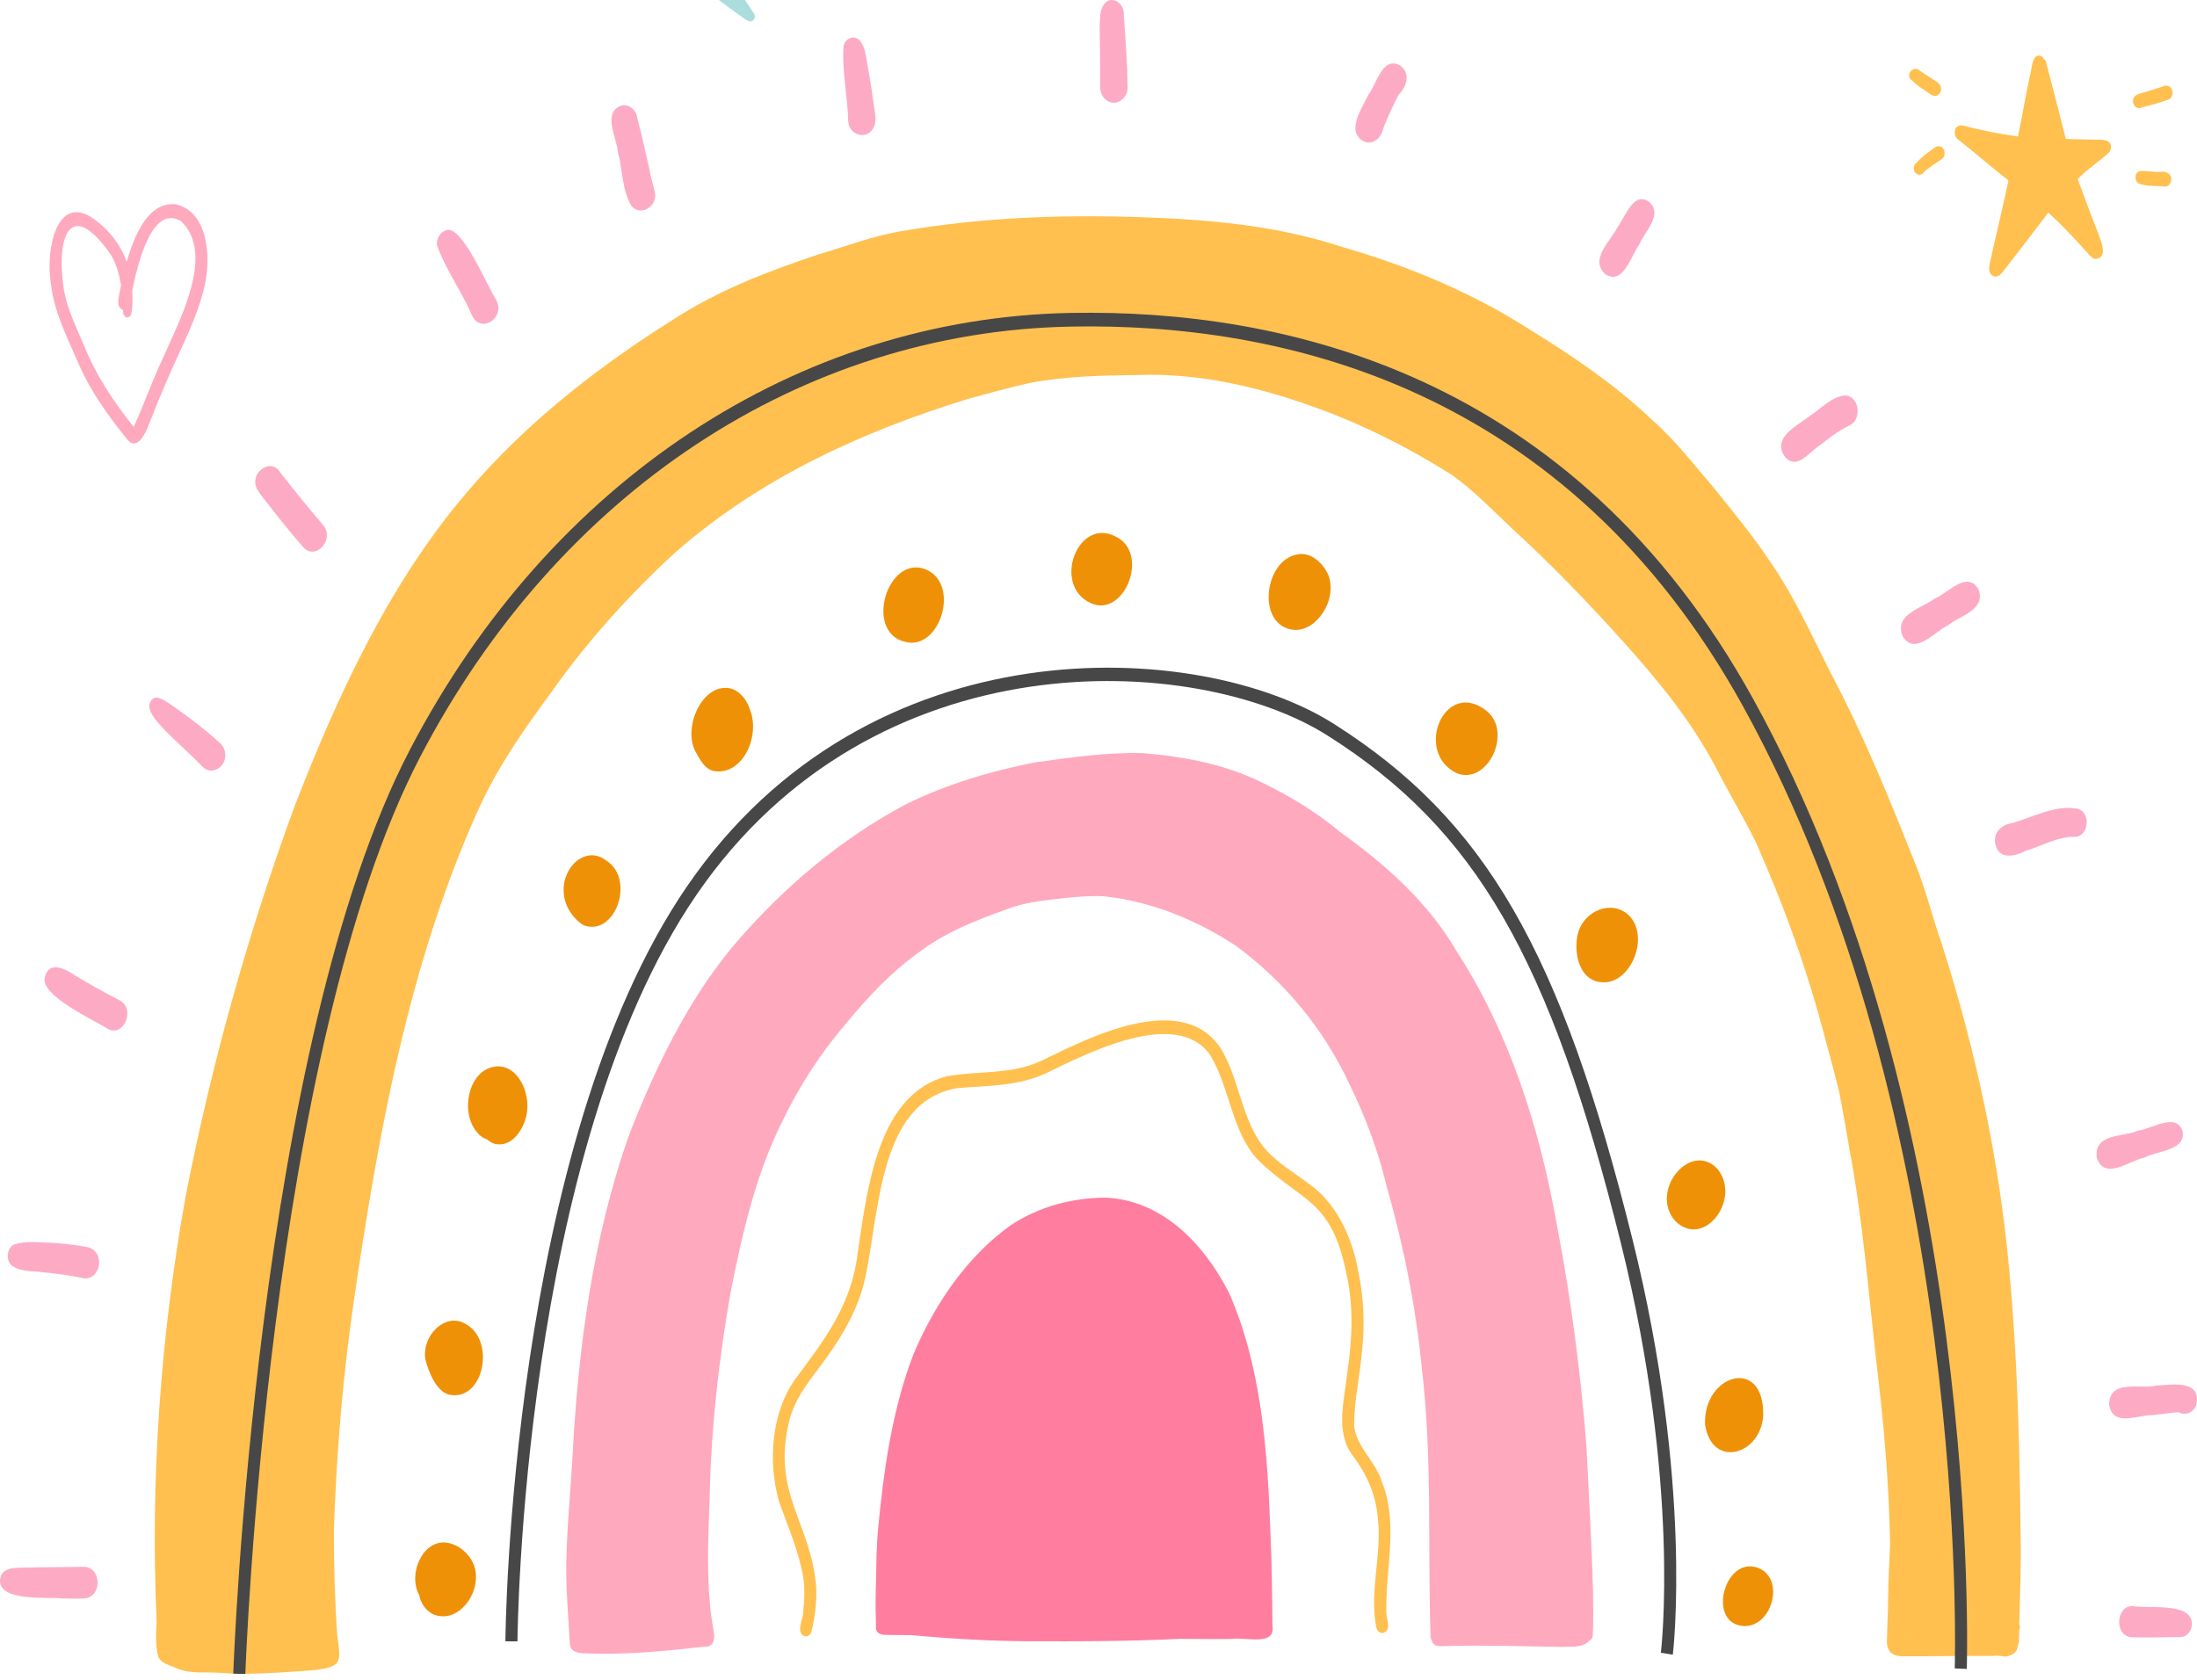 <svg width="251" height="192" viewBox="0 0 251 192" fill="none" xmlns="http://www.w3.org/2000/svg">
<g clip-path="url(#clip0_230_19950)">
<mask id="mask0_230_19950" style="mask-type:luminance" maskUnits="userSpaceOnUse" x="-20" y="-186" width="278" height="640">
<path d="M-19.149 453.58H257.635V-185.524H-19.149V453.58Z" fill="white"/>
</mask>
<g mask="url(#mask0_230_19950)">
<path d="M239.512 15.966C238.425 15.939 237.17 15.919 236.014 15.879C235.292 12.982 234.531 10.093 233.787 7.216C233.766 6.943 233.633 6.813 233.486 6.754C233.409 6.586 233.299 6.436 233.132 6.367C232.07 6.11 232.161 8.014 231.884 8.768C231.408 11.036 231.011 13.322 230.547 15.595C228.412 15.315 226.296 14.87 224.198 14.333C223.182 14.212 223.022 15.561 223.864 16.061C225.734 17.523 227.514 19.132 229.405 20.565C229.42 20.609 229.433 20.654 229.447 20.699C228.87 23.449 228.196 26.171 227.587 28.913C227.462 29.788 226.73 31.392 227.953 31.603C228.366 31.642 228.661 31.263 228.913 30.943C230.613 28.73 232.321 26.522 234.012 24.3C235.678 25.791 237.194 27.48 238.722 29.147C238.924 29.364 239.129 29.569 239.42 29.595C240.954 29.437 239.944 27.341 239.615 26.403C238.831 24.472 238.137 22.492 237.373 20.469C238.494 19.268 239.901 18.449 241.05 17.315C241.576 16.036 240.326 15.897 239.512 15.966Z" fill="#FFC04F"/>
<path d="M247.812 9.869C247.629 9.765 247.438 9.763 247.245 9.822C246.622 10.039 245.996 10.243 245.365 10.435C244.919 10.59 244.332 10.649 243.921 10.968C243.578 11.287 243.61 11.938 243.981 12.217C244.166 12.361 244.409 12.393 244.618 12.307C245.46 12.08 246.308 11.859 247.138 11.584C247.495 11.432 247.93 11.424 248.129 10.983C248.315 10.592 248.162 10.067 247.812 9.869Z" fill="#FFC04F"/>
<path d="M246.902 19.625C246.077 19.732 245.236 19.453 244.427 19.559C243.74 19.783 243.861 20.977 244.571 21.033C244.511 21.026 244.459 21.016 244.401 20.992C245.353 21.323 246.286 21.202 247.275 21.314C247.663 21.378 248.032 20.987 248.059 20.558C248.114 19.829 247.434 19.572 246.902 19.625Z" fill="#FFC04F"/>
<path d="M221.086 10.964C221.367 10.966 221.63 10.716 221.722 10.428C221.893 9.91 221.534 9.464 221.14 9.259C220.533 8.852 219.883 8.473 219.287 8.038C218.514 7.4 217.558 8.685 218.493 9.234C218.916 9.67 219.408 10.02 219.915 10.333C220.265 10.525 220.65 10.976 221.086 10.964Z" fill="#FFC04F"/>
<path d="M221.164 16.779C220.402 17.313 219.625 17.851 218.986 18.572C218.589 18.797 218.519 19.447 218.854 19.775C219.134 20.066 219.61 20.009 219.822 19.649C220.402 19.103 221.089 18.72 221.715 18.254C222.606 17.829 222.051 16.336 221.164 16.779Z" fill="#FFC04F"/>
<path d="M85.807 2.444C85.29 2.451 84.871 1.947 84.425 1.698C82.918 0.626 81.447 -0.547 79.941 -1.609C75.987 -4.609 71.21 -5.574 66.665 -6.831C62.645 -7.776 58.497 -8.392 54.759 -10.425C51.987 -11.98 49.513 -14.108 47.239 -16.461C45.175 -18.497 43.035 -20.551 41.404 -23.043C40.699 -24.296 40.176 -25.68 39.646 -27.038C38.765 -29.639 37.605 -32.13 37.206 -34.906C36.943 -36.246 36.567 -37.821 37.273 -39.056C37.858 -39.637 38.604 -39.889 39.323 -40.172C41.336 -41.004 43.54 -41.41 45.636 -41.61C51.55 -42.415 58.02 -40.26 61.871 -34.934C63.597 -32.38 65.186 -29.666 66.78 -27.046C68.885 -23.866 70.897 -20.612 72.986 -17.42C75.01 -14.214 77.421 -11.325 79.481 -8.16C81.508 -4.715 84.043 -1.707 86.195 1.621C86.334 1.96 86.139 2.389 85.807 2.444Z" fill="#ABDDDD"/>
<path d="M217.839 186.985C217.87 186.981 217.9 186.977 217.931 186.975C217.9 186.969 217.87 186.963 217.841 186.957C217.839 186.967 217.839 186.975 217.839 186.985ZM230.841 175.117C230.939 178.58 230.771 182.077 230.696 185.523C230.793 185.758 230.793 186.05 230.685 186.278C230.682 186.73 230.678 187.179 230.65 187.627C230.641 187.76 230.6 187.884 230.533 187.989C230.507 188.163 230.469 188.337 230.423 188.507C230.181 188.997 229.721 189.141 229.294 189.275C228.795 189.339 228.317 189.092 227.813 189.216C224.333 189.183 220.851 189.277 217.374 189.254C216.209 189.268 215.489 188.706 215.575 187.301C215.613 185.758 215.702 184.216 215.713 182.674C215.738 180.567 215.842 178.478 215.94 176.392C215.808 169.753 215.27 163.123 214.474 156.549C213.488 148.081 212.869 139.559 211.271 131.2C210.909 129.015 210.527 126.834 210.099 124.665V124.663C209.618 122.73 209.11 120.805 208.578 118.891C206.535 111.006 203.794 103.368 200.512 96.053C199.065 93.172 197.429 90.424 195.957 87.559C193.126 82.227 189.315 77.616 185.411 73.281C181.376 68.787 177.195 64.461 172.792 60.433C170.458 58.242 168.353 56.013 165.807 54.224C161.023 51.214 156.005 48.66 150.797 46.747C144.113 44.279 137.096 42.593 130.049 42.85C125.909 42.899 121.743 42.979 117.653 43.757C115.264 44.277 112.904 44.961 110.538 45.597C98.671 49.259 86.955 54.52 77.177 63.099C71.996 67.859 67.181 73.161 63.012 79.066C59.938 83.229 56.938 87.496 54.727 92.336C46.7 110.01 43.197 129.635 40.362 149.079C39.123 157.666 38.421 166.387 38.138 175.091C38.161 179.018 38.252 182.943 38.528 186.862C38.952 189.908 39.098 190.382 36.171 190.813C33.233 191.042 30.287 191.268 27.34 191.262C26.109 191.24 24.881 191.091 23.65 191.104C22.373 191.125 21.1 191.094 19.916 190.515C19.287 190.216 18.453 190.086 18.098 189.347C17.733 188.056 17.826 186.661 17.895 185.303C17.166 169.083 18.33 152.752 21.183 136.839C24.142 121.627 28.323 106.696 33.586 92.306C38.615 79.317 44.532 66.572 53.312 56.295C60.375 47.963 68.982 41.423 77.895 35.895C82.779 32.895 88.087 30.877 93.404 29.106C96.673 28.132 99.901 26.897 103.258 26.367C112.198 24.845 121.258 24.511 130.286 24.816C137.999 25.071 145.784 25.739 153.227 28.187C160.729 30.351 168.033 33.334 174.782 37.666C179.654 40.672 184.43 43.889 188.694 47.931C191.382 50.263 193.593 53.192 195.95 55.924C198.121 58.635 200.331 61.315 202.275 64.242C205.115 68.317 207.148 72.997 209.448 77.464C213.052 84.323 215.981 91.579 218.873 98.845C220.055 101.788 220.797 104.917 221.863 107.913C225.692 119.912 228.393 132.4 229.548 145.102C230.485 155.065 230.739 165.105 230.841 175.117Z" fill="#FFC04F"/>
<path d="M181.999 181.775C182.013 183.469 182.056 185.163 181.972 186.856C181.958 187.117 181.813 187.338 181.616 187.458C180.779 188.351 179.439 188.113 178.381 188.183C173.967 188.115 169.521 187.965 165.111 188.088C164.607 188.078 163.915 188.236 163.63 187.631C163.614 187.582 163.601 187.532 163.589 187.479C163.521 187.384 163.469 187.262 163.442 187.111C163.088 176.89 163.657 166.579 162.448 156.416C161.76 149.405 160.402 142.482 158.48 135.778C157.493 131.649 156.046 127.693 154.207 123.959C151.203 117.465 146.635 112.072 141.234 108.099C136.633 105.055 131.5 103.01 126.214 102.423C124.415 102.31 122.535 102.52 120.795 102.706C118.878 102.939 117.024 103.146 115.196 103.832C111.58 105.123 107.924 106.532 104.771 108.973C101.772 111.139 99.17 113.903 96.752 116.837C93.808 120.259 91.281 124.111 89.285 128.321C86.311 134.315 84.775 141.039 83.465 147.705C82.139 155.261 81.27 162.911 81.091 170.615C80.971 174.164 80.796 177.505 80.959 181.014C80.987 182.038 81.099 183.056 81.184 184.076C81.288 184.854 81.403 185.629 81.528 186.408C81.717 187.204 81.508 188.202 80.624 188.143C80.009 188.195 79.482 188.254 78.94 188.325C74.844 188.777 70.724 189.094 66.607 188.91C66.119 188.89 65.23 188.692 65.169 188.113C65.135 188.044 65.112 187.967 65.103 187.886C64.969 185.206 64.719 182.52 64.69 179.834C64.683 175.55 65.11 171.284 65.377 167.014C66.013 154.251 67.695 141.418 71.938 129.501C74.945 121.829 78.607 114.297 83.72 108.154C89.368 101.48 96.089 95.832 103.49 91.905C108.14 89.603 113.101 88.152 118.089 87.14C122.202 86.563 126.3 85.968 130.449 86.051C134.768 86.395 139.113 87.152 143.167 88.934C146.668 90.555 150.064 92.511 153.1 95.071C158.23 98.735 163.119 103.022 166.492 108.817C172.447 118.038 175.927 128.938 177.887 140.071C179.479 148.361 180.584 156.766 181.242 165.215C181.528 170.733 181.836 176.251 181.999 181.775Z" fill="#FFA9BE"/>
<path d="M145.373 185.756C145.43 186.044 145.412 186.352 145.312 186.609C144.8 187.856 141.907 187.06 140.785 187.268C138.784 187.313 136.81 187.265 134.818 187.26C129.048 187.542 123.41 187.564 117.669 187.538C113.18 187.522 108.675 187.258 104.203 186.841C103.357 186.834 102.509 186.835 101.663 186.819C101.08 186.785 100.282 186.918 100.071 186.131C100.064 185.817 100.064 185.505 100.07 185.194C99.989 183.421 100.051 181.649 100.1 179.876C100.121 178.226 100.16 176.577 100.295 174.933C100.946 168.077 101.913 161.087 104.363 154.731C106.84 148.863 110.6 143.472 115.49 139.989C118.77 137.833 122.601 136.845 126.38 136.853C132.596 137.161 137.366 141.806 140.385 147.675C144.149 156.162 144.813 165.877 145.146 175.224C145.294 178.733 145.349 182.245 145.373 185.756Z" fill="#FF7D9F"/>
<path d="M91.915 186.955C90.843 186.554 91.799 184.979 91.771 184.108C91.93 182.878 91.942 181.588 91.793 180.368C91.289 177.288 90.032 174.483 89.007 171.605C87.701 167 88.126 161.446 90.845 157.593C94.169 153.141 97.343 149.066 98.002 143.039C99.134 135.476 100.343 125.04 108.171 122.977C111.829 122.324 115.67 122.836 119.151 121.127C124.505 118.512 134.94 113.199 139.407 119.696C141.622 123.224 141.809 127.99 144.474 131.196C145.89 132.86 147.699 133.888 149.379 135.149C152.546 137.316 154.445 141.167 155.162 145.199C155.813 148.228 155.945 151.388 155.593 154.478C155.363 157.326 154.655 160.191 154.714 163.049C155.085 165.48 157.152 166.977 157.861 169.275C159.805 174.048 158.275 179.271 158.381 184.255C158.404 185.05 159.009 186.283 158.042 186.576C157.675 186.661 157.31 186.36 157.242 185.951C156.409 181.829 157.91 177.609 157.412 173.459C157.213 170.805 156.111 168.417 154.608 166.411C152.452 163.673 153.614 159.942 153.942 156.713C154.482 153.072 154.655 149.315 153.857 145.705C152.146 136.924 148.707 137.418 143.701 132.521C140.709 129.306 140.51 124.268 138.252 120.537C134.37 115.073 124.102 120.419 119.54 122.618C116.291 124.155 112.752 124.032 109.328 124.341C100.438 125.868 100.513 138.276 98.839 146.07C97.966 149.988 95.824 153.305 93.551 156.332C92.153 158.157 90.687 160.095 90.147 162.467C88.149 170.694 92.728 174.101 93.245 181.405C93.327 183.085 93.109 184.764 92.718 186.384C92.632 186.788 92.267 187.049 91.915 186.955Z" fill="#FFC04F"/>
<path d="M50.201 184.655C49.097 184.535 48.128 183.521 47.908 182.294C46.536 179.844 48.32 175.914 51.002 176.271C52.321 176.443 53.579 177.445 54.137 178.811C55.155 181.548 52.816 185.071 50.201 184.655Z" fill="#EF9107"/>
<path d="M51.3 159.363C49.85 158.976 48.949 156.77 48.581 155.266C48.216 152.5 50.977 149.863 53.252 151.317C56.629 153.202 55.288 160.173 51.3 159.363Z" fill="#EF9107"/>
<path d="M56.803 130.749C56.375 130.716 55.997 130.509 55.678 130.21C55.039 130.018 54.521 129.504 54.151 128.896C52.629 126.443 53.739 122.206 56.578 121.874C59.124 121.551 60.668 124.864 60.158 127.382C59.789 129.126 58.537 130.95 56.803 130.749Z" fill="#EF9107"/>
<path d="M66.677 105.727C65.486 104.988 64.462 103.531 64.398 101.941C64.222 99.018 66.965 96.528 69.29 98.35C72.602 100.459 70.309 107.064 66.677 105.727Z" fill="#EF9107"/>
<path d="M81.869 88.143C80.721 88.075 80.152 87.142 79.61 86.149C77.917 83.535 79.934 78.595 82.863 78.601C84.18 78.563 85.262 79.734 85.675 81.08C86.87 84.048 84.948 88.365 81.869 88.143Z" fill="#EF9107"/>
<path d="M103.447 73.352C98.655 72.261 101.398 63.323 105.754 65.058C109.777 66.724 107.404 74.347 103.447 73.352Z" fill="#EF9107"/>
<path d="M124.602 68.91C120.145 66.876 123.148 58.981 127.497 61.331C131.396 63.236 128.445 70.678 124.602 68.91Z" fill="#EF9107"/>
<path d="M147.84 71.972C143.489 71.56 144.38 64.014 148.208 63.354C149.689 63.008 151.176 64.316 151.776 65.755C152.805 68.512 150.456 72.156 147.84 71.972Z" fill="#EF9107"/>
<path d="M166.39 88.334C161.554 85.919 164.96 77.788 169.551 81.021C173.047 83.305 170.019 89.847 166.39 88.334Z" fill="#EF9107"/>
<path d="M182.987 112.231C180.668 112.103 179.837 109.431 180.168 107.174C180.574 104.207 184.016 102.65 186.072 104.571C188.598 107.077 186.231 112.556 182.987 112.231Z" fill="#EF9107"/>
<path d="M191.363 139.481C188.404 136.086 193.16 130.23 196.254 133.611C198.983 137.094 194.589 142.793 191.363 139.481Z" fill="#EF9107"/>
<path d="M194.796 162.758C194.575 157.04 201.55 154.924 201.441 161.692C201.214 166.275 195.54 167.882 194.796 162.758Z" fill="#EF9107"/>
<path d="M199.199 185.799C195.16 185.541 196.819 178.427 200.339 179.011C204.155 179.77 202.622 185.988 199.199 185.799Z" fill="#EF9107"/>
<path d="M7.121 182.651C5.575 182.431 -0.83 183.136 0.09 180.096C0.518 179.084 1.745 179.159 2.575 179.128C4.885 179.057 7.19 179.086 9.501 179.031C11.6 178.967 11.752 182.459 9.667 182.638C8.82 182.683 7.969 182.671 7.121 182.651Z" fill="#FDABC5"/>
<path d="M9.406 146.037C7.927 145.698 6.424 145.53 4.921 145.379C3.752 145.201 2.451 145.359 1.407 144.649C0.635 144.07 0.744 142.643 1.588 142.218C2.965 141.738 4.48 141.987 5.907 142.003C7.314 142.102 8.709 142.244 10.098 142.525C12.13 143.097 11.461 146.473 9.406 146.037Z" fill="#FDABC5"/>
<path d="M12.28 117.544C10.789 116.573 4.639 113.804 5.107 111.715C5.569 109.681 7.513 110.723 8.584 111.465C10.257 112.476 11.96 113.413 13.684 114.313C15.539 115.31 14.125 118.598 12.28 117.544Z" fill="#FDABC5"/>
<path d="M23.148 87.616C21.61 86.023 19.925 84.614 18.416 82.985C17.883 82.41 17.334 81.782 17.09 80.979C16.885 80.313 17.447 79.558 18.069 79.734C18.71 79.914 19.294 80.347 19.849 80.742C21.643 81.987 23.411 83.335 25.042 84.82C25.382 85.112 25.631 85.478 25.711 85.965C26.016 87.563 24.203 88.714 23.148 87.616Z" fill="#FDABC5"/>
<path d="M34.628 62.508C33.224 60.898 31.869 59.213 30.552 57.506C30.162 57 29.732 56.506 29.401 55.949C28.375 54.134 30.859 52.202 31.992 53.939C33.571 55.978 35.192 57.984 36.86 59.929C38.347 61.549 36.094 64.159 34.628 62.508Z" fill="#FDABC5"/>
<path d="M53.968 36.133C52.783 33.349 50.954 30.883 49.926 28.052C49.822 27.28 50.289 26.522 50.946 26.319C52.708 25.518 55.693 32.751 56.701 34.298C57.766 36.277 55.029 38.145 53.968 36.133Z" fill="#FDABC5"/>
<path d="M72.138 23.527C71.057 21.756 71.129 19.324 70.577 17.288C70.421 15.607 68.843 12.926 70.922 12.09C71.775 11.8 72.721 12.517 72.812 13.511C73.335 15.488 73.777 17.487 74.227 19.486C74.35 20.445 74.725 21.306 74.856 22.251C74.913 23.784 73.054 24.687 72.138 23.527Z" fill="#FDABC5"/>
<path d="M96.908 13.913C96.843 11.022 96.172 8.123 96.372 5.241C96.508 4.581 97.182 4.138 97.754 4.332C98.55 4.601 98.795 5.658 98.944 6.48C99.234 8.145 99.537 9.805 99.759 11.484C99.848 12.554 100.331 13.798 99.7 14.757C98.926 15.982 97.028 15.432 96.908 13.913Z" fill="#FDABC5"/>
<path d="M125.684 9.959C125.702 7.666 125.659 5.373 125.632 3.081C125.683 2.232 125.611 1.27 126.074 0.549C126.932 -0.669 128.506 0.321 128.397 1.761C128.584 4.49 128.787 7.221 128.826 9.959C128.857 10.929 128.089 11.739 127.256 11.739C126.394 11.739 125.693 10.929 125.684 9.959Z" fill="#FDABC5"/>
<path d="M155.857 16.18C153.688 15.079 155.579 12.414 156.311 10.874C157.3 9.567 157.915 6.445 159.89 7.439C161.215 8.298 160.74 9.886 159.796 10.811C159.142 12.065 158.554 13.346 158.026 14.673C157.808 15.779 156.845 16.595 155.857 16.18Z" fill="#FDABC5"/>
<path d="M183.37 31.303C181.562 29.605 184.045 27.515 184.804 25.941C185.727 24.72 186.624 21.808 188.408 23.064C190.04 24.545 187.9 26.424 187.304 27.894C186.31 29.296 185.409 32.692 183.37 31.303Z" fill="#FDABC5"/>
<path d="M203.938 52.223C202.331 49.957 205.448 48.603 206.763 47.521C208.079 46.685 209.366 45.204 210.918 45.183C212.537 45.422 212.71 48.179 211.137 48.675L211.153 48.68C209.9 49.291 208.803 50.208 207.672 51.057C206.566 51.843 205.224 53.689 203.938 52.223Z" fill="#FDABC5"/>
<path d="M217.358 72.673C216.386 70.144 219.633 69.488 220.987 68.424C222.505 67.819 224.716 65.126 226.032 67.321C226.942 69.716 223.843 70.356 222.587 71.433C221.021 72.138 218.757 75.028 217.358 72.673Z" fill="#FDABC5"/>
<path d="M227.96 96.431C227.665 95.088 228.757 94.22 229.793 94.071C232.263 93.394 234.823 91.892 237.404 92.423C238.985 92.918 238.585 95.719 236.95 95.618C235.038 95.616 233.213 96.679 231.39 97.239C230.217 97.828 228.382 98.323 227.96 96.431Z" fill="#FDABC5"/>
<path d="M243.424 187.073C241.521 186.815 241.742 183.476 243.66 183.514C245.292 183.874 250.404 182.979 250.42 185.559C250.414 186.294 249.903 186.981 249.243 187.053C247.306 187.057 245.36 187.156 243.424 187.073Z" fill="#FDABC5"/>
<path d="M239.552 132.289C239.163 129.446 242.688 129.949 244.262 129.184C245.719 129.057 248.666 127.025 249.349 129.262C249.774 131.523 246.273 131.502 244.989 132.285C243.303 132.567 240.467 134.981 239.552 132.289Z" fill="#FDABC5"/>
<path d="M240.965 160.541C240.935 157.538 244.575 158.751 246.284 158.331C247.884 158.254 251.618 157.531 250.912 160.563C250.581 161.455 249.619 161.779 248.917 161.366C247.88 161.431 246.849 161.601 245.816 161.709C244.234 161.657 241.433 163.116 240.965 160.541Z" fill="#FDABC5"/>
<path d="M191.113 189.075L189.748 188.852C189.772 188.665 192.05 169.722 185.203 142.135C177.092 109.45 168.634 94.796 151.687 84.057C136.742 74.583 99.845 72.579 79.538 102.295C59.575 131.508 59.122 186.993 59.12 187.549L57.741 187.543C57.743 186.981 58.201 130.967 78.448 101.34C99.236 70.91 137.04 72.985 152.361 82.695C169.682 93.67 178.304 108.563 186.531 141.713C193.463 169.643 191.137 188.884 191.113 189.075Z" fill="#474747"/>
<path d="M28.03 191.291L26.651 191.233C26.675 190.518 29.244 119.353 46.84 85.647C62.855 54.968 91.098 36.318 122.391 35.755C146.561 35.317 179.717 42.62 200.291 79.858C226.59 127.456 224.722 190.073 224.7 190.699L223.321 190.639C223.345 190.015 225.191 127.867 199.122 80.684C178.889 44.063 146.266 36.87 122.412 37.316C91.603 37.87 63.796 56.233 48.028 86.439C30.607 119.812 28.052 190.58 28.03 191.291Z" fill="#474747"/>
<path d="M14.53 50.213C12.396 47.552 10.346 44.74 8.945 41.492C7.701 38.562 6.163 35.674 5.814 32.39C5.186 28.847 6.372 21.956 10.704 24.999C12.341 26.179 13.76 27.854 14.468 29.917C15.324 27.044 16.83 23.077 20.025 23.337C23.706 24.104 24.148 29.177 23.392 32.589C22.569 36.286 20.706 39.669 19.258 43.043C18.465 44.839 17.731 46.668 17.01 48.502C16.597 49.577 15.669 51.572 14.53 50.213ZM15.278 48.783C16.449 46.231 17.371 43.512 18.587 40.983C20.347 36.899 24.686 29.05 20.684 25.274C17.254 23.235 15.648 30.581 15.103 33.234C15.144 34.144 15.209 35.142 14.946 36.009C14.541 36.609 13.97 36.097 14.063 35.442C13.033 35.017 13.753 33.441 13.824 32.558C13.608 31.353 13.305 30.147 12.674 29.128C8.062 22.482 6.335 26.956 7.306 33.152C7.708 35.391 8.724 37.395 9.579 39.442C10.97 42.893 13.044 46.008 15.278 48.783Z" fill="#FFA9BE"/>
</g>
</g>
<defs>
<clipPath id="clip0_230_19950">
<rect width="251" height="191.291" fill="white"/>
</clipPath>
</defs>
</svg>
